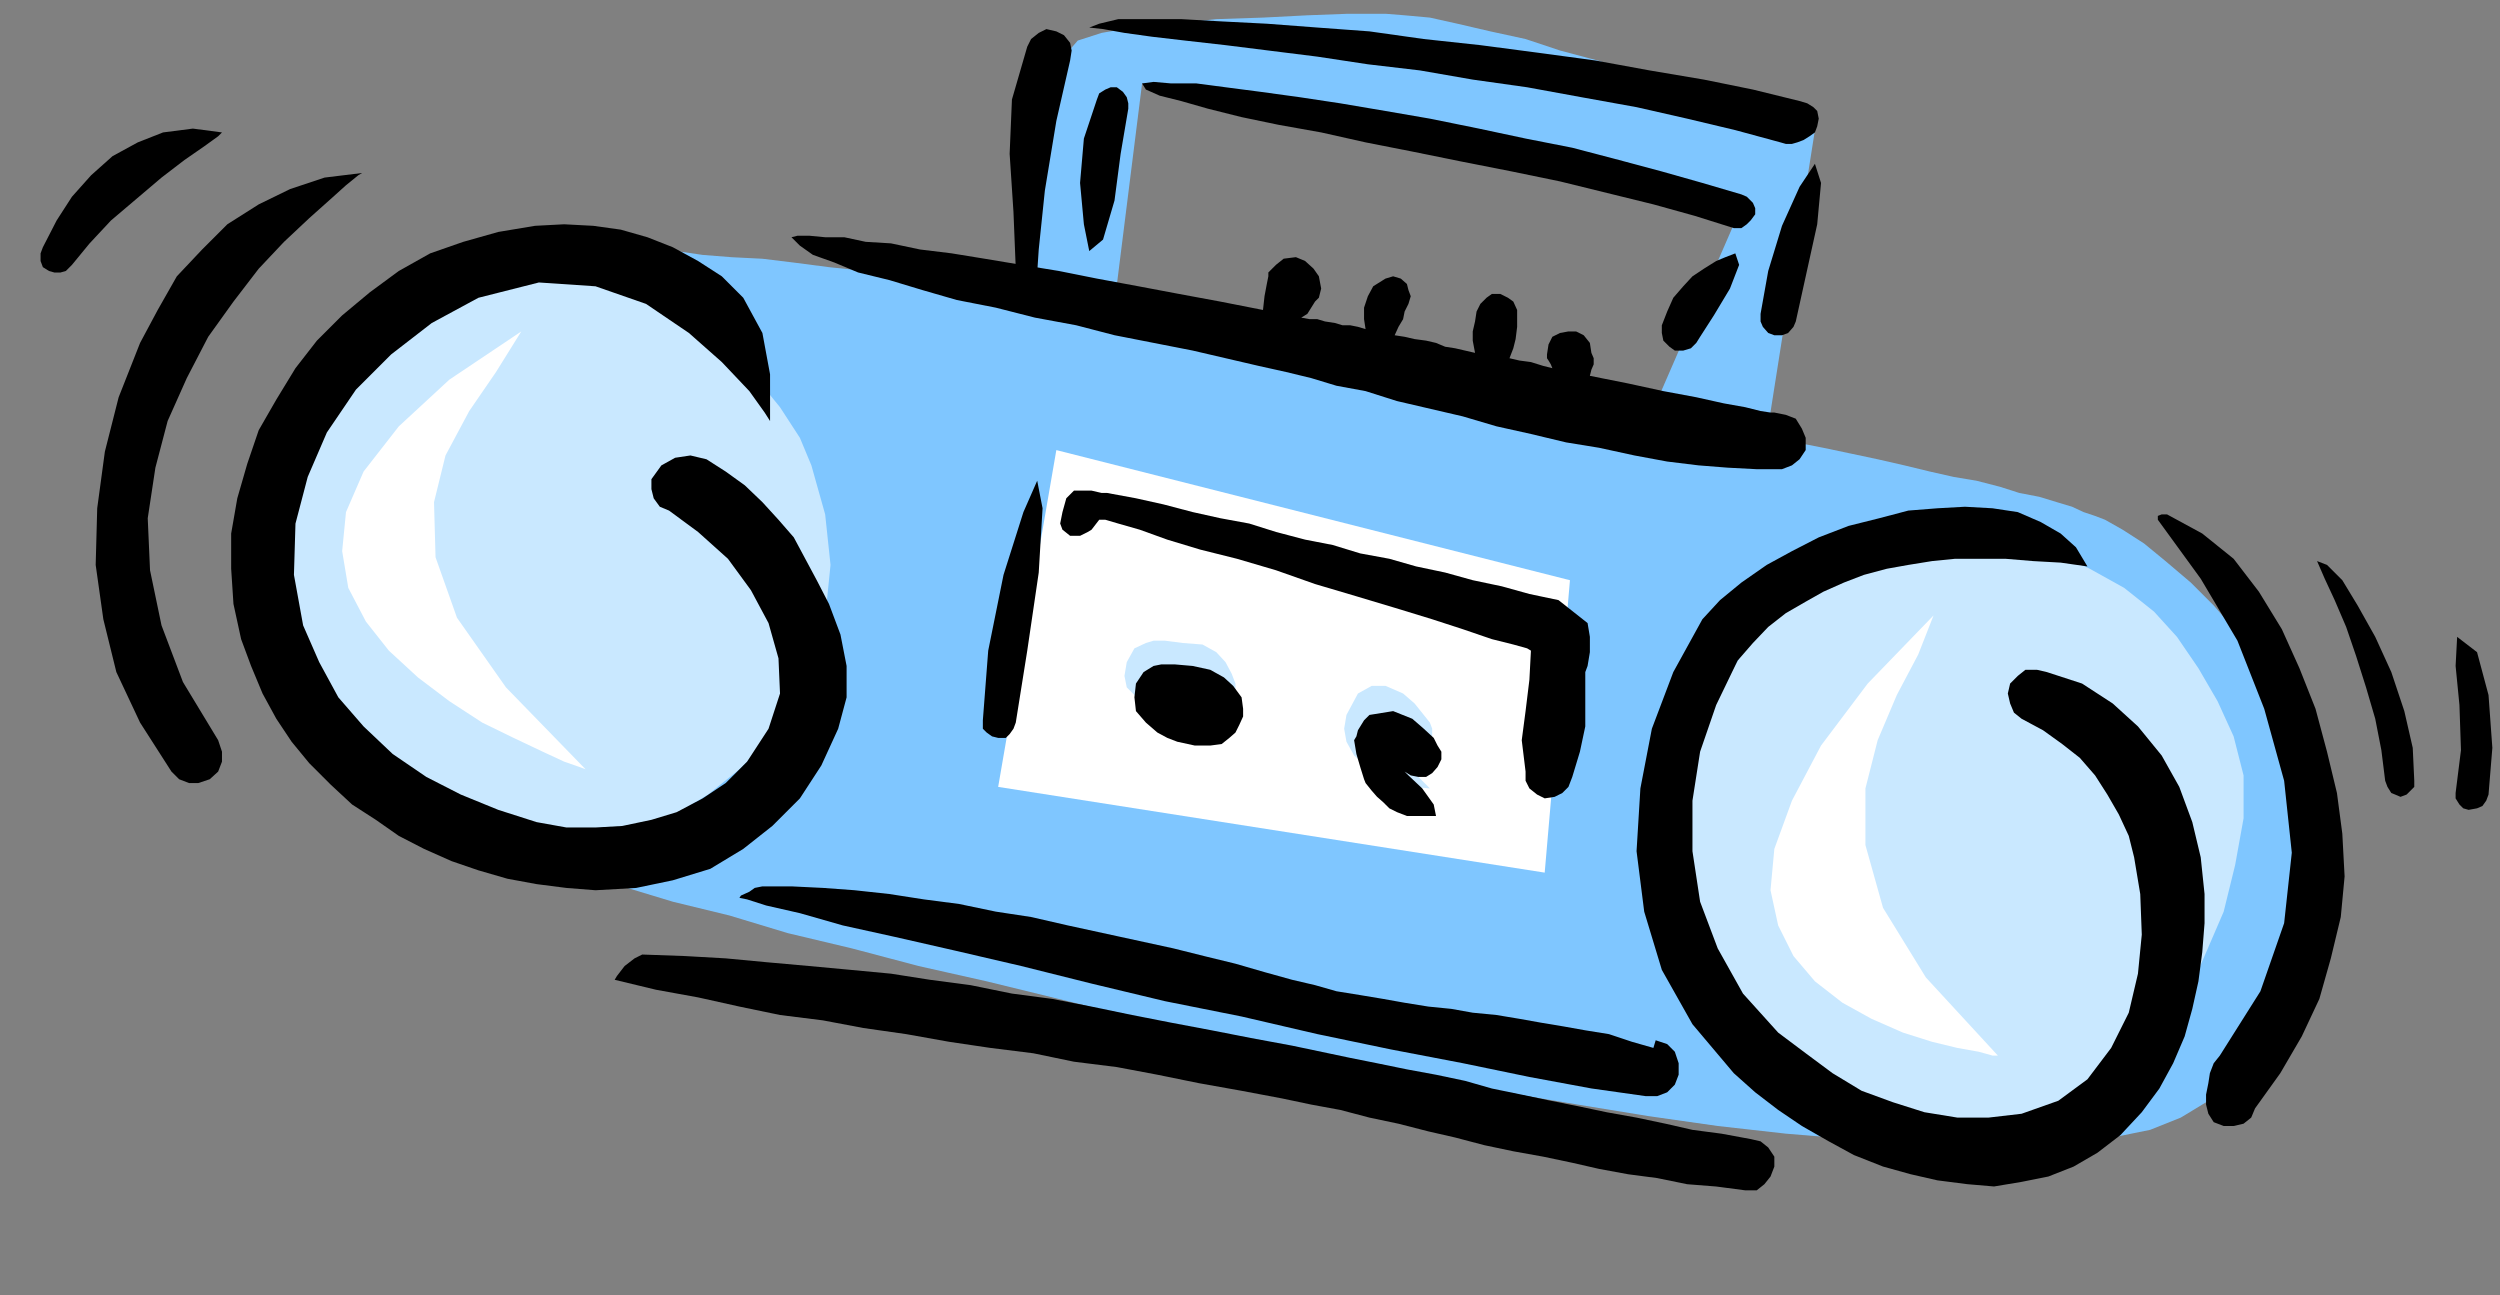 <?xml version="1.0" encoding="UTF-8" standalone="no"?>
<svg
   xmlns:ooo="http://xml.openoffice.org/svg/export"
   xmlns:dc="http://purl.org/dc/elements/1.1/"
   xmlns:cc="http://creativecommons.org/ns#"
   xmlns:rdf="http://www.w3.org/1999/02/22-rdf-syntax-ns#"
   xmlns:svg="http://www.w3.org/2000/svg"
   xmlns="http://www.w3.org/2000/svg"
   xmlns:sodipodi="http://sodipodi.sourceforge.net/DTD/sodipodi-0.dtd"
   xmlns:inkscape="http://www.inkscape.org/namespaces/inkscape"
   version="1.2"
   width="32.66mm"
   height="16.92mm"
   viewBox="0 0 3266 1692"
   preserveAspectRatio="xMidYMid"
   xml:space="preserve"
   id="svg120"
   sodipodi:docname="boombox.svg"
   style="fill-rule:evenodd;stroke-width:28.222;stroke-linejoin:round"
   inkscape:version="0.92.5 (2060ec1f9f, 2020-04-08)"><rect x="0" y="0" width="3266" height="1692" fill="#808080" stroke="none"/><sodipodi:namedview
   pagecolor="#ffffff"
   bordercolor="#666666"
   borderopacity="1"
   objecttolerance="10"
   gridtolerance="10"
   guidetolerance="10"
   inkscape:pageopacity="0"
   inkscape:pageshadow="2"
   inkscape:window-width="664"
   inkscape:window-height="487"
   id="namedview122"
   showgrid="false"
   inkscape:zoom="0.2102413"
   inkscape:cx="61.719686"
   inkscape:cy="31.974802"
   inkscape:window-x="0"
   inkscape:window-y="0"
   inkscape:window-maximized="0"
   inkscape:current-layer="svg120" />
 <defs
   class="ClipPathGroup"
   id="defs8">
  <clipPath
   id="presentation_clip_path"
   clipPathUnits="userSpaceOnUse">
   <rect
   x="0"
   y="0"
   width="21000"
   height="29700"
   id="rect2" />
  </clipPath>
  <clipPath
   id="presentation_clip_path_shrink"
   clipPathUnits="userSpaceOnUse">
   <rect
   x="21"
   y="29"
   width="20958"
   height="29641"
   id="rect5" />
  </clipPath>
 </defs>
 <defs
   class="TextShapeIndex"
   id="defs12">
  <g
   ooo:slide="id1"
   ooo:id-list="id3"
   id="g10" />
 </defs>
 <defs
   class="EmbeddedBulletChars"
   id="defs44">
  <g
   id="bullet-char-template-57356"
   transform="matrix(4.8828125e-4,0,0,-4.8828125e-4,0,0)">
   <path
   d="M 580,1141 1163,571 580,0 -4,571 Z"
   id="path14"
   inkscape:connector-curvature="0" />
  </g>
  <g
   id="bullet-char-template-57354"
   transform="matrix(4.8828125e-4,0,0,-4.8828125e-4,0,0)">
   <path
   d="M 8,1128 H 1137 V 0 H 8 Z"
   id="path17"
   inkscape:connector-curvature="0" />
  </g>
  <g
   id="bullet-char-template-10146"
   transform="matrix(4.8828125e-4,0,0,-4.8828125e-4,0,0)">
   <path
   d="M 174,0 602,739 174,1481 1456,739 Z M 1358,739 309,1346 659,739 Z"
   id="path20"
   inkscape:connector-curvature="0" />
  </g>
  <g
   id="bullet-char-template-10132"
   transform="matrix(4.8828125e-4,0,0,-4.8828125e-4,0,0)">
   <path
   d="M 2015,739 1276,0 H 717 l 543,543 H 174 v 393 h 1086 l -543,545 h 557 z"
   id="path23"
   inkscape:connector-curvature="0" />
  </g>
  <g
   id="bullet-char-template-10007"
   transform="matrix(4.8828125e-4,0,0,-4.8828125e-4,0,0)">
   <path
   d="m 0,-2 c -7,16 -16,29 -25,39 l 381,530 c -94,256 -141,385 -141,387 0,25 13,38 40,38 9,0 21,-2 34,-5 21,4 42,12 65,25 l 27,-13 111,-251 280,301 64,-25 24,25 c 21,-10 41,-24 62,-43 C 886,937 835,863 770,784 769,783 710,716 594,584 L 774,223 c 0,-27 -21,-55 -63,-84 l 16,-20 C 717,90 699,76 672,76 641,76 570,178 457,381 L 164,-76 c -22,-34 -53,-51 -92,-51 -42,0 -63,17 -64,51 -7,9 -10,24 -10,44 0,9 1,19 2,30 z"
   id="path26"
   inkscape:connector-curvature="0" />
  </g>
  <g
   id="bullet-char-template-10004"
   transform="matrix(4.8828125e-4,0,0,-4.8828125e-4,0,0)">
   <path
   d="M 285,-33 C 182,-33 111,30 74,156 52,228 41,333 41,471 c 0,78 14,145 41,201 34,71 87,106 158,106 53,0 88,-31 106,-94 l 23,-176 c 8,-64 28,-97 59,-98 l 735,706 c 11,11 33,17 66,17 42,0 63,-15 63,-46 V 965 c 0,-36 -10,-64 -30,-84 L 442,47 C 390,-6 338,-33 285,-33 Z"
   id="path29"
   inkscape:connector-curvature="0" />
  </g>
  <g
   id="bullet-char-template-9679"
   transform="matrix(4.8828125e-4,0,0,-4.8828125e-4,0,0)">
   <path
   d="M 813,0 C 632,0 489,54 383,161 276,268 223,411 223,592 c 0,181 53,324 160,431 106,107 249,161 430,161 179,0 323,-54 432,-161 108,-107 162,-251 162,-431 0,-180 -54,-324 -162,-431 C 1136,54 992,0 813,0 Z"
   id="path32"
   inkscape:connector-curvature="0" />
  </g>
  <g
   id="bullet-char-template-8226"
   transform="matrix(4.8828125e-4,0,0,-4.8828125e-4,0,0)">
   <path
   d="m 346,457 c -73,0 -137,26 -191,78 -54,51 -81,114 -81,188 0,73 27,136 81,188 54,52 118,78 191,78 73,0 134,-26 185,-79 51,-51 77,-114 77,-187 0,-75 -25,-137 -76,-188 -50,-52 -112,-78 -186,-78 z"
   id="path35"
   inkscape:connector-curvature="0" />
  </g>
  <g
   id="bullet-char-template-8211"
   transform="matrix(4.8828125e-4,0,0,-4.8828125e-4,0,0)">
   <path
   d="M -4,459 H 1135 V 606 H -4 Z"
   id="path38"
   inkscape:connector-curvature="0" />
  </g>
  <g
   id="bullet-char-template-61548"
   transform="matrix(4.8828125e-4,0,0,-4.8828125e-4,0,0)">
   <path
   d="m 173,740 c 0,163 58,303 173,419 116,115 255,173 419,173 163,0 302,-58 418,-173 116,-116 174,-256 174,-419 0,-163 -58,-303 -174,-418 C 1067,206 928,148 765,148 601,148 462,206 346,322 231,437 173,577 173,740 Z"
   id="path41"
   inkscape:connector-curvature="0" />
  </g>
 </defs>
 <g
   id="g49"
   transform="translate(-8867,-14004)">
  <g
   id="id2"
   class="Master_Slide">
   <g
   id="bg-id2"
   class="Background" />
   <g
   id="bo-id2"
   class="BackgroundObjects" />
  </g>
 </g>
 <g
   class="SlideGroup"
   id="g118"
   transform="translate(-8867,-14004)">
  <g
   id="g116">
   <g
   id="container-id1">
    <g
   id="id1"
   class="Slide"
   clip-path="url(#presentation_clip_path)">
     <g
   class="Page"
   id="g112">
      <g
   class="Graphic"
   id="g110">
       <g
   id="id3">
        <rect
   class="BoundingBox"
   x="8867"
   y="14004"
   width="3266"
   height="1692"
   id="rect51"
   style="fill:none;stroke:none" />
        <path
   d="m 10191,14383 v -13 l 5,-33 5,-48 11,-59 10,-56 15,-53 18,-41 20,-23 31,-10 40,-7 54,-5 56,-6 61,-2 58,-3 53,-2 h 49 l 25,2 33,3 36,8 43,10 46,10 45,15 49,13 48,15 46,13 43,15 41,13 35,10 31,10 20,8 15,5 5,2 -63,400 38,8 36,7 38,8 33,7 35,8 33,8 31,7 30,5 31,8 25,8 26,5 23,7 20,6 15,7 15,5 13,5 23,13 28,18 28,23 33,28 30,30 33,38 28,41 26,43 20,51 15,54 5,56 v 61 l -10,66 -23,69 -33,71 -48,76 -23,23 -33,20 -40,16 -49,10 -56,8 -63,2 h -69 l -74,-2 -81,-6 -84,-7 -89,-10 -91,-13 -92,-15 -96,-16 -97,-17 -99,-21 -97,-20 -99,-20 -96,-21 -94,-23 -94,-23 -89,-20 -87,-23 -84,-20 -76,-23 -74,-18 -66,-20 -61,-16 -51,-15 -45,-15 -38,-10 -28,-10 -46,-23 -43,-33 -41,-44 -33,-51 -31,-58 -22,-61 -13,-64 -5,-66 5,-66 15,-64 31,-58 43,-54 58,-48 74,-38 89,-28 109,-15 h 3 10 l 15,2 h 21 l 25,3 30,2 34,5 38,3 40,2 41,5 46,6 48,5 46,5 51,7 48,5 48,8 130,33 28,5 33,5 38,5 43,8 46,8 48,10 51,8 53,10 54,10 51,10 50,8 51,10 46,10 41,8 38,7 33,5 114,-262 -780,-168 -38,303 z"
   id="path53"
   inkscape:connector-curvature="0"
   style="fill:#7fc6ff;stroke:none" />
        <path
   d="m 9622,14355 46,8 48,20 48,31 46,38 41,41 35,43 26,40 15,36 18,64 7,66 -7,69 -21,78 -20,44 -33,38 -38,38 -41,33 -43,26 -41,20 -35,13 -23,5 -21,-3 -27,-2 -31,-5 -30,-8 -36,-8 -33,-12 -31,-16 -28,-20 -30,-26 -38,-38 -41,-51 -33,-61 -23,-68 -7,-79 15,-89 46,-94 28,-41 35,-33 38,-31 41,-25 43,-18 46,-15 43,-8 z"
   id="path55"
   inkscape:connector-curvature="0"
   style="fill:#c9e8ff;stroke:none" />
        <path
   d="m 11490,14709 -38,-5 -38,-3 -41,3 -41,10 -38,13 -40,20 -39,28 -35,36 -38,48 -38,66 -33,76 -26,82 -10,84 13,79 38,68 71,56 43,23 43,18 44,18 40,13 38,12 39,10 35,8 36,3 30,2 31,-2 28,-3 25,-8 23,-10 20,-12 18,-16 15,-18 28,-45 28,-51 26,-59 25,-58 15,-61 11,-61 v -56 l -13,-51 -21,-46 -25,-43 -28,-41 -30,-33 -39,-31 -45,-25 -49,-23 z"
   id="path57"
   inkscape:connector-curvature="0"
   style="fill:#c9e8ff;stroke:none" />
        <path
   d="m 10247,14592 -76,440 714,112 33,-382 z"
   id="path59"
   inkscape:connector-curvature="0"
   style="fill:#ffffff;stroke:none" />
        <path
   d="m 9632,15009 -8,-3 -20,-7 -28,-13 -38,-18 -41,-20 -43,-28 -41,-31 -38,-35 -30,-38 -23,-44 -8,-48 5,-51 23,-53 46,-59 66,-61 94,-63 -33,53 -35,51 -31,58 -15,61 2,72 28,79 64,91 z"
   id="path61"
   inkscape:connector-curvature="0"
   style="fill:#ffffff;stroke:none" />
        <path
   d="m 11477,15383 h -7 l -18,-5 -28,-5 -33,-8 -38,-12 -41,-18 -38,-21 -36,-28 -28,-33 -20,-40 -10,-46 5,-54 23,-63 38,-72 61,-81 86,-89 -20,51 -28,53 -25,59 -16,63 v 74 l 23,82 56,91 z"
   id="path63"
   inkscape:connector-curvature="0"
   style="fill:#ffffff;stroke:none" />
        <path
   d="m 10450,14948 13,-8 10,-12 8,-16 v -15 l -5,-13 -8,-15 -12,-13 -18,-10 -26,-2 -23,-3 h -15 l -10,3 -15,7 -10,18 -3,18 3,15 15,15 15,13 13,10 15,5 15,3 13,3 h 13 z"
   id="path65"
   inkscape:connector-curvature="0"
   style="fill:#c9e8ff;stroke:none" />
        <path
   d="m 10689,14978 8,8 10,3 h 10 l 10,-5 8,-8 3,-10 v -10 l -3,-8 -8,-10 -12,-15 -15,-13 -23,-10 h -5 -13 l -18,10 -15,28 -3,18 3,17 10,18 15,13 18,13 20,7 23,8 23,2 -15,-15 -18,-15 -15,-13 z"
   id="path67"
   inkscape:connector-curvature="0"
   style="fill:#c9e8ff;stroke:none" />
        <path
   d="m 9838,14393 -28,-28 -31,-20 -33,-18 -33,-13 -35,-10 -36,-5 -38,-2 -38,2 -48,8 -46,13 -43,15 -41,23 -38,28 -36,30 -33,33 -28,36 -25,41 -23,40 -15,44 -13,45 -8,46 v 46 l 3,46 10,46 13,35 15,36 18,33 20,30 23,28 28,28 28,26 31,20 30,21 33,17 36,16 35,12 38,11 38,7 39,5 38,3 53,-3 48,-10 49,-15 43,-26 38,-30 36,-36 28,-43 22,-48 11,-41 v -41 l -8,-41 -15,-40 -16,-31 -15,-28 -15,-28 -20,-23 -21,-23 -23,-22 -25,-18 -25,-16 -21,-5 -20,3 -18,10 -13,18 v 13 l 3,12 8,11 12,5 38,28 39,35 30,41 23,43 13,46 2,46 -15,46 -28,43 -28,28 -30,20 -34,18 -33,10 -38,8 -35,2 h -38 l -39,-7 -50,-16 -49,-20 -45,-23 -44,-30 -38,-36 -33,-38 -25,-46 -21,-48 -12,-66 2,-67 16,-61 25,-58 38,-56 46,-46 53,-41 61,-33 79,-20 74,5 66,23 56,38 43,38 36,38 20,28 7,11 v -18 -43 l -10,-54 z"
   id="path69"
   inkscape:connector-curvature="0"
   style="fill:#000000;stroke:none" />
        <path
   d="m 11091,14813 -38,69 -28,74 -15,78 -5,82 10,79 23,76 40,71 54,64 28,25 30,23 31,21 35,20 33,18 38,15 36,10 35,8 39,5 35,3 36,-6 35,-7 33,-13 31,-18 30,-23 28,-30 23,-31 18,-33 15,-35 10,-36 8,-36 5,-38 3,-38 v -38 l -5,-48 -11,-46 -17,-46 -23,-41 -31,-38 -33,-30 -40,-26 -46,-15 -13,-3 h -15 l -10,8 -10,10 -3,13 3,13 5,12 10,8 28,15 25,18 23,18 20,23 16,25 15,26 13,28 7,28 8,48 2,53 -5,51 -12,51 -23,46 -31,41 -38,28 -48,17 -43,5 h -41 l -43,-7 -41,-13 -41,-15 -38,-23 -35,-26 -36,-27 -46,-51 -33,-59 -23,-61 -10,-66 v -66 l 10,-64 21,-61 28,-58 20,-23 20,-21 23,-18 26,-15 23,-13 27,-12 26,-10 30,-8 28,-5 31,-5 30,-3 h 33 33 l 36,3 36,2 35,5 -15,-25 -20,-18 -26,-15 -30,-13 -33,-5 -36,-2 -36,2 -38,3 -38,10 -40,10 -39,15 -35,18 -33,18 -33,23 -28,23 z"
   id="path71"
   inkscape:connector-curvature="0"
   style="fill:#000000;stroke:none" />
        <path
   d="m 10151,14945 v 11 l 5,5 7,5 8,2 h 10 l 5,-5 5,-7 3,-8 15,-94 15,-102 5,-84 -7,-36 -18,41 -26,82 -20,99 z"
   id="path73"
   inkscape:connector-curvature="0"
   style="fill:#000000;stroke:none" />
        <path
   d="m 10255,14696 10,8 h 13 l 10,-5 5,-3 10,-13 h 8 l 17,5 28,8 36,13 43,13 48,12 51,15 51,18 54,16 50,15 49,15 40,13 38,13 28,7 18,5 5,3 -2,38 -5,41 -5,38 5,41 v 12 l 5,10 10,8 10,5 13,-2 10,-5 8,-8 5,-13 10,-33 7,-33 v -36 -35 l 3,-8 3,-18 v -20 l -3,-18 -38,-30 -38,-8 -36,-10 -38,-8 -36,-10 -38,-8 -35,-10 -38,-7 -36,-11 -36,-7 -38,-10 -35,-11 -38,-7 -36,-8 -38,-10 -36,-8 -38,-7 h -7 l -13,-3 h -15 -8 l -10,10 -5,18 -3,15 z"
   id="path75"
   inkscape:connector-curvature="0"
   style="fill:#000000;stroke:none" />
        <path
   d="m 10405,14973 23,5 h 20 l 15,-2 10,-8 8,-7 5,-10 5,-11 v -10 l -2,-15 -11,-15 -12,-11 -18,-10 -23,-5 -23,-2 h -18 l -10,2 -13,8 -10,15 -2,18 2,18 13,15 15,13 13,7 z"
   id="path77"
   inkscape:connector-curvature="0"
   style="fill:#000000;stroke:none" />
        <path
   d="m 10702,15012 8,5 10,2 h 10 l 8,-5 7,-8 5,-10 v -10 l -5,-8 -5,-10 -13,-12 -15,-13 -25,-10 -31,5 -7,7 -8,13 -2,8 -3,5 3,18 5,17 5,16 2,5 8,10 7,8 8,7 8,8 10,5 13,5 h 17 21 l -3,-15 -15,-21 -18,-17 z"
   id="path79"
   inkscape:connector-curvature="0"
   style="fill:#000000;stroke:none" />
        <path
   d="m 11017,15436 h 15 l 13,-5 10,-10 5,-13 v -15 l -5,-15 -10,-10 -15,-5 -3,10 -28,-8 -30,-10 -31,-5 -28,-5 -30,-5 -28,-5 -30,-5 -31,-3 -28,-5 -30,-3 -31,-5 -28,-5 -30,-5 -31,-5 -28,-8 -30,-7 -36,-10 -38,-11 -41,-10 -40,-10 -46,-10 -46,-10 -46,-10 -48,-11 -46,-7 -48,-10 -46,-6 -45,-7 -46,-5 -41,-3 -41,-2 h -38 l -10,2 -7,5 -11,5 -2,3 10,2 25,8 44,10 56,16 68,15 79,18 86,20 92,23 96,23 100,20 99,23 96,20 94,18 87,18 81,15 z"
   id="path81"
   inkscape:connector-curvature="0"
   style="fill:#000000;stroke:none" />
        <path
   d="m 10265,14083 2,-13 -2,-10 -8,-10 -10,-5 -13,-3 -10,5 -10,8 -5,10 -20,69 -3,71 5,76 3,74 v 5 l 2,5 3,3 5,2 h 5 l 5,-2 5,-3 3,-5 2,-30 8,-77 15,-91 z"
   id="path83"
   inkscape:connector-curvature="0"
   style="fill:#000000;stroke:none" />
        <path
   d="m 10341,14146 v -7 l -2,-8 -5,-7 -8,-6 h -8 l -7,3 -8,5 -3,8 -17,51 -5,58 5,54 7,35 18,-15 15,-51 8,-61 z"
   id="path85"
   inkscape:connector-curvature="0"
   style="fill:#000000;stroke:none" />
        <path
   d="m 11193,14190 7,2 h 8 l 7,-2 8,-3 8,-5 7,-5 3,-8 2,-10 -2,-10 -5,-5 -8,-5 -10,-3 -61,-15 -64,-13 -71,-12 -71,-13 -74,-10 -76,-10 -74,-8 -71,-10 -68,-5 -66,-5 -59,-3 -53,-3 h -46 -36 l -25,6 -13,5 18,2 28,5 36,5 43,5 53,6 56,7 64,8 66,10 68,8 69,12 71,10 71,13 72,13 66,15 63,15 z"
   id="path87"
   inkscape:connector-curvature="0"
   style="fill:#000000;stroke:none" />
        <path
   d="m 11132,14302 h 10 l 7,-5 5,-5 6,-8 v -8 l -3,-7 -8,-8 -7,-3 -51,-15 -53,-15 -56,-15 -61,-16 -61,-12 -61,-13 -64,-13 -58,-10 -59,-10 -53,-8 -51,-7 -46,-6 -38,-5 h -33 l -23,-2 -15,2 5,8 18,8 28,7 35,10 44,11 48,10 56,10 58,13 61,12 64,13 66,13 63,13 61,15 61,15 54,15 z"
   id="path89"
   inkscape:connector-curvature="0"
   style="fill:#000000;stroke:none" />
        <path
   d="m 11038,14429 v 10 l 2,10 8,8 7,5 h 11 l 10,-3 7,-7 5,-8 18,-28 21,-35 12,-31 -5,-15 -13,5 -12,5 -16,10 -15,10 -12,13 -13,15 -8,18 z"
   id="path91"
   inkscape:connector-curvature="0"
   style="fill:#000000;stroke:none" />
        <path
   d="m 11167,14414 v 10 l 3,7 7,8 8,3 h 10 l 8,-3 7,-8 3,-7 13,-59 15,-68 5,-54 -8,-25 -20,30 -23,51 -18,59 z"
   id="path93"
   inkscape:connector-curvature="0"
   style="fill:#000000;stroke:none" />
        <path
   d="m 9340,14230 -49,6 -45,15 -41,20 -41,26 -33,33 -33,35 -25,44 -23,43 -28,71 -18,71 -10,74 -2,74 10,71 17,69 31,66 41,64 10,10 13,5 h 12 l 15,-5 11,-10 5,-13 v -13 l -5,-15 -46,-76 -28,-74 -15,-72 -3,-68 10,-66 16,-61 25,-56 28,-54 33,-46 33,-43 33,-35 33,-31 28,-25 20,-18 16,-13 z"
   id="path95"
   inkscape:connector-curvature="0"
   style="fill:#000000;stroke:none" />
        <path
   d="m 11686,14683 56,77 48,81 35,89 26,94 10,94 -10,92 -31,89 -53,84 -8,10 -5,13 -2,13 -3,15 v 13 l 3,12 7,11 13,5 h 13 l 13,-3 10,-8 5,-12 33,-46 28,-48 23,-49 15,-53 13,-54 5,-53 -3,-56 -7,-53 -13,-54 -15,-56 -21,-53 -23,-51 -30,-49 -33,-43 -41,-33 -46,-25 h -7 l -5,2 v 3 z"
   id="path97"
   inkscape:connector-curvature="0"
   style="fill:#000000;stroke:none" />
        <path
   d="m 9157,14177 -38,-5 -39,5 -33,13 -33,18 -28,25 -25,28 -20,31 -18,35 -3,8 v 10 l 3,8 8,5 7,2 h 8 l 7,-2 8,-8 23,-28 28,-30 33,-28 33,-28 30,-23 26,-18 18,-13 z"
   id="path99"
   inkscape:connector-curvature="0"
   style="fill:#000000;stroke:none" />
        <path
   d="m 11983,15024 3,8 5,8 5,2 7,3 8,-3 5,-5 5,-5 v -8 l -2,-43 -11,-48 -17,-51 -21,-46 -23,-41 -20,-33 -20,-20 -13,-5 10,23 13,28 15,35 13,38 13,41 12,41 8,41 z"
   id="path101"
   inkscape:connector-curvature="0"
   style="fill:#000000;stroke:none" />
        <path
   d="m 12075,15040 v 7 l 5,8 5,5 7,2 11,-2 7,-3 5,-7 3,-8 5,-61 -5,-69 -15,-56 -26,-20 -2,38 5,51 2,59 z"
   id="path103"
   inkscape:connector-curvature="0"
   style="fill:#000000;stroke:none" />
        <path
   d="m 10944,14495 2,-8 3,-7 v -8 l -3,-7 -2,-13 -8,-10 -10,-5 h -10 l -11,2 -10,5 -5,10 -2,13 v 5 l 2,3 3,5 2,5 -12,-3 -16,-5 -15,-2 -13,-3 5,-13 3,-12 2,-16 v -12 -10 l -5,-11 -7,-5 -10,-5 h -11 l -7,5 -8,8 -5,10 -2,13 -3,13 v 12 l 3,16 -13,-3 -13,-3 -13,-2 -12,-5 -13,-3 -15,-2 -13,-3 -13,-2 5,-11 6,-10 2,-10 5,-10 3,-10 -3,-8 -2,-8 -8,-7 -10,-3 -10,3 -8,5 -8,5 -7,13 -5,15 v 15 l 2,13 -10,-3 -10,-2 h -10 l -10,-3 -13,-2 -10,-3 h -10 l -11,-2 8,-5 5,-8 5,-8 5,-5 3,-12 -3,-16 -7,-10 -11,-10 -12,-5 -16,2 -10,8 -10,10 v 5 l -2,10 -3,16 -2,18 -56,-11 -54,-10 -53,-10 -54,-10 -50,-10 -49,-8 -48,-8 -43,-7 -41,-5 -38,-8 -33,-2 -28,-6 h -25 l -21,-2 h -15 l -8,2 11,11 17,12 28,10 31,13 41,10 43,13 45,13 51,10 51,13 54,10 50,13 51,10 51,10 43,10 43,10 36,8 33,8 33,10 38,7 41,13 43,10 43,10 44,13 45,10 46,11 43,7 46,10 43,8 41,5 38,3 38,2 h 33 l 13,-5 10,-8 8,-12 v -16 l -5,-12 -8,-13 -13,-5 -15,-3 h -5 l -13,-2 -20,-5 -28,-5 -36,-8 -43,-8 -46,-10 z"
   id="path105"
   inkscape:connector-curvature="0"
   style="fill:#000000;stroke:none" />
        <path
   d="m 9670,15284 54,13 55,10 54,12 53,11 56,7 53,10 56,8 56,10 54,8 56,7 53,11 56,7 53,10 54,11 56,10 53,10 38,8 38,7 38,10 38,8 39,10 35,8 38,10 38,8 39,7 38,8 35,8 38,7 38,5 39,8 38,3 38,5 h 15 l 10,-8 8,-10 5,-13 v -13 l -8,-12 -10,-8 -13,-3 -38,-7 -38,-5 -35,-8 -38,-8 -39,-7 -38,-8 -35,-7 -38,-8 -39,-8 -35,-10 -38,-8 -38,-7 -39,-8 -35,-7 -38,-8 -38,-8 -54,-10 -51,-10 -53,-10 -51,-10 -53,-11 -51,-10 -53,-7 -54,-11 -53,-7 -51,-8 -53,-5 -54,-5 -56,-5 -53,-5 -53,-3 -56,-2 -10,5 -13,10 -10,13 z"
   id="path107"
   inkscape:connector-curvature="0"
   style="fill:#000000;stroke:none" />
       </g>
      </g>
     </g>
    </g>
   </g>
  </g>
 </g>
</svg>